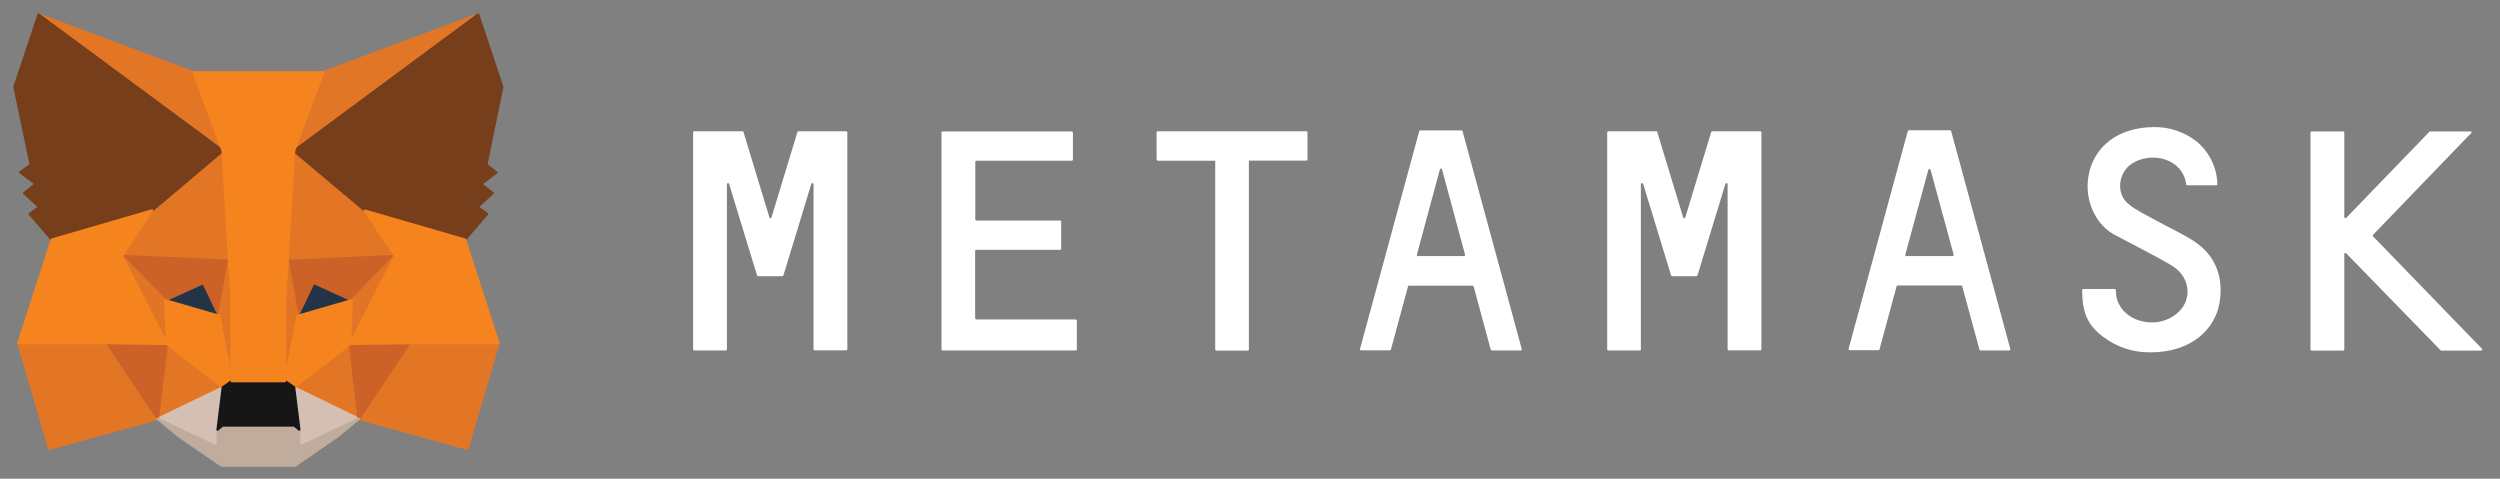 <svg width="188" height="36" viewBox="0 0 188 36" fill="none" xmlns="http://www.w3.org/2000/svg">
<rect x="0" y="0" width="188" height="36" fill="#808080" stroke="none"/>
<path d="M165.011 18.153C164.04 17.52 162.982 17.062 161.978 16.494C161.324 16.134 160.625 15.807 160.058 15.338C159.098 14.553 159.295 12.993 160.298 12.316C161.749 11.356 164.138 11.891 164.4 13.854C164.4 13.898 164.444 13.931 164.487 13.931H166.669C166.724 13.931 166.767 13.887 166.745 13.822C166.726 13.204 166.574 12.598 166.299 12.044C166.024 11.491 165.633 11.003 165.153 10.614C164.265 9.93 163.176 9.558 162.055 9.556C156.295 9.556 155.76 15.655 158.869 17.575C159.229 17.793 162.273 19.32 163.342 19.985C164.433 20.651 164.76 21.873 164.302 22.822C163.865 23.706 162.774 24.316 161.662 24.24C160.462 24.174 159.524 23.52 159.196 22.506C159.142 22.32 159.109 21.96 159.109 21.818C159.107 21.796 159.097 21.775 159.081 21.759C159.065 21.743 159.044 21.733 159.022 21.731H156.655C156.622 21.731 156.578 21.774 156.578 21.818C156.578 23.52 157.004 24.469 158.16 25.331C159.251 26.149 160.451 26.498 161.673 26.498C164.913 26.498 166.582 24.666 166.909 22.778C167.215 20.924 166.669 19.255 165.011 18.153ZM62.247 9.873H60.044C60.027 9.875 60.012 9.881 59.998 9.89C59.985 9.9 59.974 9.913 59.967 9.927L58.025 16.32C58.025 16.343 58.016 16.365 58 16.382C57.983 16.398 57.961 16.407 57.938 16.407C57.915 16.407 57.893 16.398 57.876 16.382C57.86 16.365 57.851 16.343 57.851 16.32L55.909 9.927C55.898 9.884 55.865 9.873 55.822 9.873H52.211C52.167 9.873 52.124 9.916 52.124 9.949V26.269C52.124 26.313 52.167 26.356 52.211 26.356H54.578C54.622 26.356 54.665 26.313 54.665 26.269V13.854C54.665 13.756 54.807 13.745 54.829 13.833L56.793 20.269L56.934 20.706C56.934 20.76 56.967 20.771 57.011 20.771H58.833C58.876 20.771 58.898 20.738 58.909 20.716L59.051 20.258L61.014 13.822C61.036 13.735 61.178 13.756 61.178 13.854V26.258C61.178 26.302 61.222 26.346 61.265 26.346H63.633C63.676 26.346 63.72 26.302 63.72 26.258V9.949C63.72 9.916 63.676 9.873 63.633 9.873H62.247ZM128.771 9.873C128.753 9.873 128.735 9.878 128.72 9.888C128.704 9.897 128.692 9.911 128.684 9.927L126.742 16.32C126.742 16.343 126.733 16.365 126.716 16.382C126.7 16.398 126.678 16.407 126.654 16.407C126.631 16.407 126.609 16.398 126.593 16.382C126.576 16.365 126.567 16.343 126.567 16.32L124.625 9.927C124.625 9.884 124.593 9.873 124.549 9.873H120.949C120.905 9.873 120.862 9.916 120.862 9.949V26.269C120.862 26.313 120.905 26.356 120.949 26.356H123.316C123.349 26.356 123.393 26.313 123.393 26.269V13.854C123.393 13.756 123.535 13.745 123.567 13.833L125.531 20.269L125.662 20.706C125.684 20.76 125.705 20.771 125.749 20.771H127.56C127.578 20.77 127.595 20.764 127.61 20.755C127.626 20.745 127.638 20.732 127.647 20.716L127.789 20.258L129.753 13.822C129.775 13.735 129.916 13.756 129.916 13.854V26.258C129.916 26.302 129.96 26.346 130.004 26.346H132.371C132.414 26.346 132.458 26.302 132.458 26.258V9.949C132.458 9.916 132.414 9.873 132.371 9.873H128.771ZM98.236 9.873H87.055C87.022 9.873 86.978 9.916 86.978 9.949V12C86.978 12.044 87.022 12.087 87.055 12.087H91.385V26.269C91.385 26.324 91.429 26.367 91.462 26.367H93.829C93.873 26.367 93.916 26.324 93.916 26.28V12.076H98.236C98.28 12.076 98.324 12.033 98.324 11.989V9.949C98.324 9.916 98.302 9.873 98.236 9.873ZM112.2 26.356H114.36C114.415 26.356 114.458 26.291 114.436 26.247L109.985 9.873C109.985 9.829 109.953 9.807 109.909 9.807H106.8C106.783 9.81 106.766 9.818 106.753 9.829C106.739 9.841 106.729 9.856 106.724 9.873L102.273 26.236C102.251 26.291 102.295 26.346 102.349 26.346H104.509C104.553 26.346 104.575 26.324 104.596 26.291L105.884 21.535C105.895 21.491 105.927 21.48 105.971 21.48H110.727C110.771 21.48 110.804 21.502 110.815 21.535L112.102 26.291C112.124 26.324 112.167 26.356 112.189 26.356H112.2ZM106.549 19.145L108.273 12.764C108.273 12.741 108.282 12.718 108.298 12.702C108.315 12.686 108.337 12.676 108.36 12.676C108.383 12.676 108.405 12.686 108.422 12.702C108.438 12.718 108.447 12.741 108.447 12.764L110.171 19.145C110.193 19.2 110.149 19.255 110.095 19.255H106.636C106.571 19.255 106.527 19.2 106.549 19.145ZM148.931 26.356H151.091C151.145 26.356 151.189 26.291 151.178 26.247L146.727 9.862C146.705 9.818 146.684 9.796 146.64 9.796H143.553C143.533 9.797 143.515 9.804 143.499 9.816C143.484 9.828 143.472 9.844 143.465 9.862L139.015 26.226C139.004 26.28 139.047 26.334 139.102 26.334H141.251C141.294 26.334 141.327 26.313 141.338 26.28L142.625 21.524C142.647 21.48 142.669 21.469 142.713 21.469H147.48C147.513 21.469 147.545 21.491 147.556 21.524L148.854 26.28C148.854 26.313 148.898 26.346 148.931 26.346V26.356ZM143.28 19.145L145.014 12.764C145.021 12.747 145.032 12.732 145.046 12.722C145.061 12.712 145.079 12.707 145.096 12.707C145.114 12.707 145.132 12.712 145.146 12.722C145.161 12.732 145.172 12.747 145.178 12.764L146.913 19.145C146.913 19.2 146.88 19.255 146.825 19.255H143.367C143.313 19.255 143.258 19.2 143.28 19.145ZM73.331 23.934V18.873C73.331 18.829 73.364 18.785 73.407 18.785H79.713C79.756 18.785 79.8 18.742 79.8 18.709V16.669C79.798 16.647 79.788 16.626 79.772 16.61C79.756 16.594 79.735 16.584 79.713 16.582H73.418C73.374 16.582 73.342 16.538 73.342 16.494V12.175C73.342 12.131 73.374 12.087 73.418 12.087H80.596C80.64 12.087 80.684 12.044 80.684 12V9.971C80.681 9.949 80.671 9.928 80.655 9.912C80.639 9.896 80.619 9.886 80.596 9.884H70.887C70.865 9.886 70.844 9.896 70.828 9.912C70.812 9.928 70.802 9.949 70.8 9.971V26.269C70.8 26.313 70.844 26.356 70.887 26.356H80.891C80.934 26.356 80.978 26.313 80.978 26.269V24.109C80.976 24.087 80.966 24.066 80.95 24.05C80.934 24.034 80.913 24.024 80.891 24.022H73.407C73.364 24.011 73.342 23.978 73.342 23.924L73.331 23.934ZM186.633 26.215L178.451 17.771C178.438 17.755 178.432 17.736 178.432 17.716C178.432 17.697 178.438 17.677 178.451 17.662L185.814 10.025C185.833 10.017 185.848 10.001 185.855 9.982C185.862 9.962 185.861 9.941 185.853 9.922C185.844 9.903 185.828 9.888 185.809 9.881C185.789 9.874 185.768 9.875 185.749 9.884H182.738C182.705 9.884 182.695 9.895 182.684 9.916L176.433 16.386C176.421 16.395 176.406 16.402 176.391 16.404C176.376 16.407 176.36 16.405 176.346 16.4C176.331 16.394 176.319 16.385 176.309 16.373C176.299 16.361 176.293 16.346 176.291 16.331V9.971C176.288 9.949 176.279 9.928 176.263 9.912C176.247 9.896 176.226 9.886 176.204 9.884H173.836C173.814 9.886 173.793 9.896 173.777 9.912C173.761 9.928 173.751 9.949 173.749 9.971V26.28C173.749 26.324 173.793 26.367 173.836 26.367H176.204C176.247 26.367 176.291 26.324 176.291 26.28V19.102C176.291 19.026 176.389 18.993 176.433 19.047L183.524 26.334C183.535 26.349 183.55 26.36 183.567 26.367H186.589C186.644 26.356 186.698 26.258 186.633 26.215Z" fill="white"/>
<path d="M35.956 1.091L21.622 11.694L24.294 5.444L35.956 1.091Z" fill="#E17726" stroke="#E17726" stroke-width="0.182" stroke-linecap="round" stroke-linejoin="round"/>
<path d="M2.902 1.091L17.105 11.782L14.564 5.455L2.902 1.091ZM30.796 25.669L26.978 31.495L35.149 33.742L37.484 25.8L30.796 25.669ZM1.385 25.8L3.709 33.742L11.858 31.495L8.062 25.669L1.385 25.8Z" fill="#E27625" stroke="#E27625" stroke-width="0.182" stroke-linecap="round" stroke-linejoin="round"/>
<path d="M11.422 15.829L9.153 19.255L17.225 19.625L16.964 10.931L11.422 15.84V15.829ZM27.436 15.84L21.807 10.822L21.622 19.625L29.695 19.255L27.436 15.84ZM11.858 31.494L16.756 29.138L12.545 25.865L11.858 31.494ZM22.113 29.127L26.978 31.494L26.324 25.855L22.113 29.127Z" fill="#E27625" stroke="#E27625" stroke-width="0.182" stroke-linecap="round" stroke-linejoin="round"/>
<path d="M26.978 31.494L22.113 29.138L22.505 32.302L22.462 33.644L26.978 31.494ZM11.858 31.494L16.396 33.644L16.364 32.302L16.756 29.138L11.858 31.494Z" fill="#D5BFB2" stroke="#D5BFB2" stroke-width="0.182" stroke-linecap="round" stroke-linejoin="round"/>
<path d="M16.473 23.76L12.436 22.582L15.294 21.273L16.484 23.76H16.473ZM22.375 23.76L23.575 21.262L26.444 22.571L22.375 23.771V23.76Z" fill="#233447" stroke="#233447" stroke-width="0.182" stroke-linecap="round" stroke-linejoin="round"/>
<path d="M11.858 31.494L12.567 25.669L8.062 25.8L11.858 31.494ZM26.291 25.669L26.978 31.494L30.796 25.8L26.291 25.669ZM29.705 19.255L21.633 19.625L22.375 23.771L23.575 21.262L26.444 22.571L29.705 19.255ZM12.436 22.582L15.294 21.273L16.484 23.76L17.236 19.614L9.164 19.255L12.436 22.582Z" fill="#CC6228" stroke="#CC6228" stroke-width="0.182" stroke-linecap="round" stroke-linejoin="round"/>
<path d="M9.164 19.255L12.545 25.855L12.436 22.582L9.164 19.255ZM26.444 22.582L26.313 25.855L29.695 19.255L26.444 22.582ZM17.236 19.625L16.473 23.771L17.433 28.658L17.651 22.211L17.236 19.625ZM21.622 19.625L21.229 22.2L21.425 28.658L22.375 23.76L21.622 19.614V19.625Z" fill="#E27525" stroke="#E27525" stroke-width="0.182" stroke-linecap="round" stroke-linejoin="round"/>
<path d="M22.375 23.76L21.425 28.658L22.113 29.138L26.313 25.866L26.444 22.582L22.375 23.76ZM12.436 22.582L12.545 25.855L16.756 29.127L17.433 28.658L16.484 23.76L12.425 22.582H12.436Z" fill="#F5841F" stroke="#F5841F" stroke-width="0.182" stroke-linecap="round" stroke-linejoin="round"/>
<path d="M22.473 33.644L22.505 32.302L22.134 31.996H16.724L16.364 32.302L16.396 33.644L11.858 31.494L13.451 32.804L16.669 35.018H22.178L25.407 32.793L26.978 31.494L22.462 33.644H22.473Z" fill="#C0AC9D" stroke="#C0AC9D" stroke-width="0.182" stroke-linecap="round" stroke-linejoin="round"/>
<path d="M22.113 29.127L21.425 28.658H17.433L16.756 29.138L16.364 32.302L16.724 31.996H22.134L22.505 32.302L22.113 29.138V29.127Z" fill="#161616" stroke="#161616" stroke-width="0.182" stroke-linecap="round" stroke-linejoin="round"/>
<path d="M36.567 12.382L37.767 6.545L35.956 1.091L22.102 11.345L27.436 15.829L34.964 18.022L36.622 16.091L35.902 15.567L37.047 14.52L36.175 13.844L37.32 12.971L36.556 12.382H36.567ZM1.091 6.535L2.313 12.382L1.527 12.96L2.695 13.833L1.822 14.52L2.956 15.567L2.236 16.091L3.895 18.022L11.422 15.84L16.756 11.335L2.902 1.091L1.091 6.535Z" fill="#763E1A" stroke="#763E1A" stroke-width="0.182" stroke-linecap="round" stroke-linejoin="round"/>
<path d="M34.964 18.022L27.436 15.84L29.705 19.255L26.324 25.855L30.796 25.8H37.484L34.964 18.022ZM11.422 15.829L3.895 18.022L1.385 25.8H8.073L12.545 25.855L9.164 19.255L11.433 15.829H11.422ZM21.622 19.625L22.113 11.335L24.294 5.444H14.564L16.745 11.335L17.236 19.625L17.422 22.222V28.658H21.425L21.447 22.222L21.622 19.625Z" fill="#F5841F" stroke="#F5841F" stroke-width="0.182" stroke-linecap="round" stroke-linejoin="round"/>
</svg>

